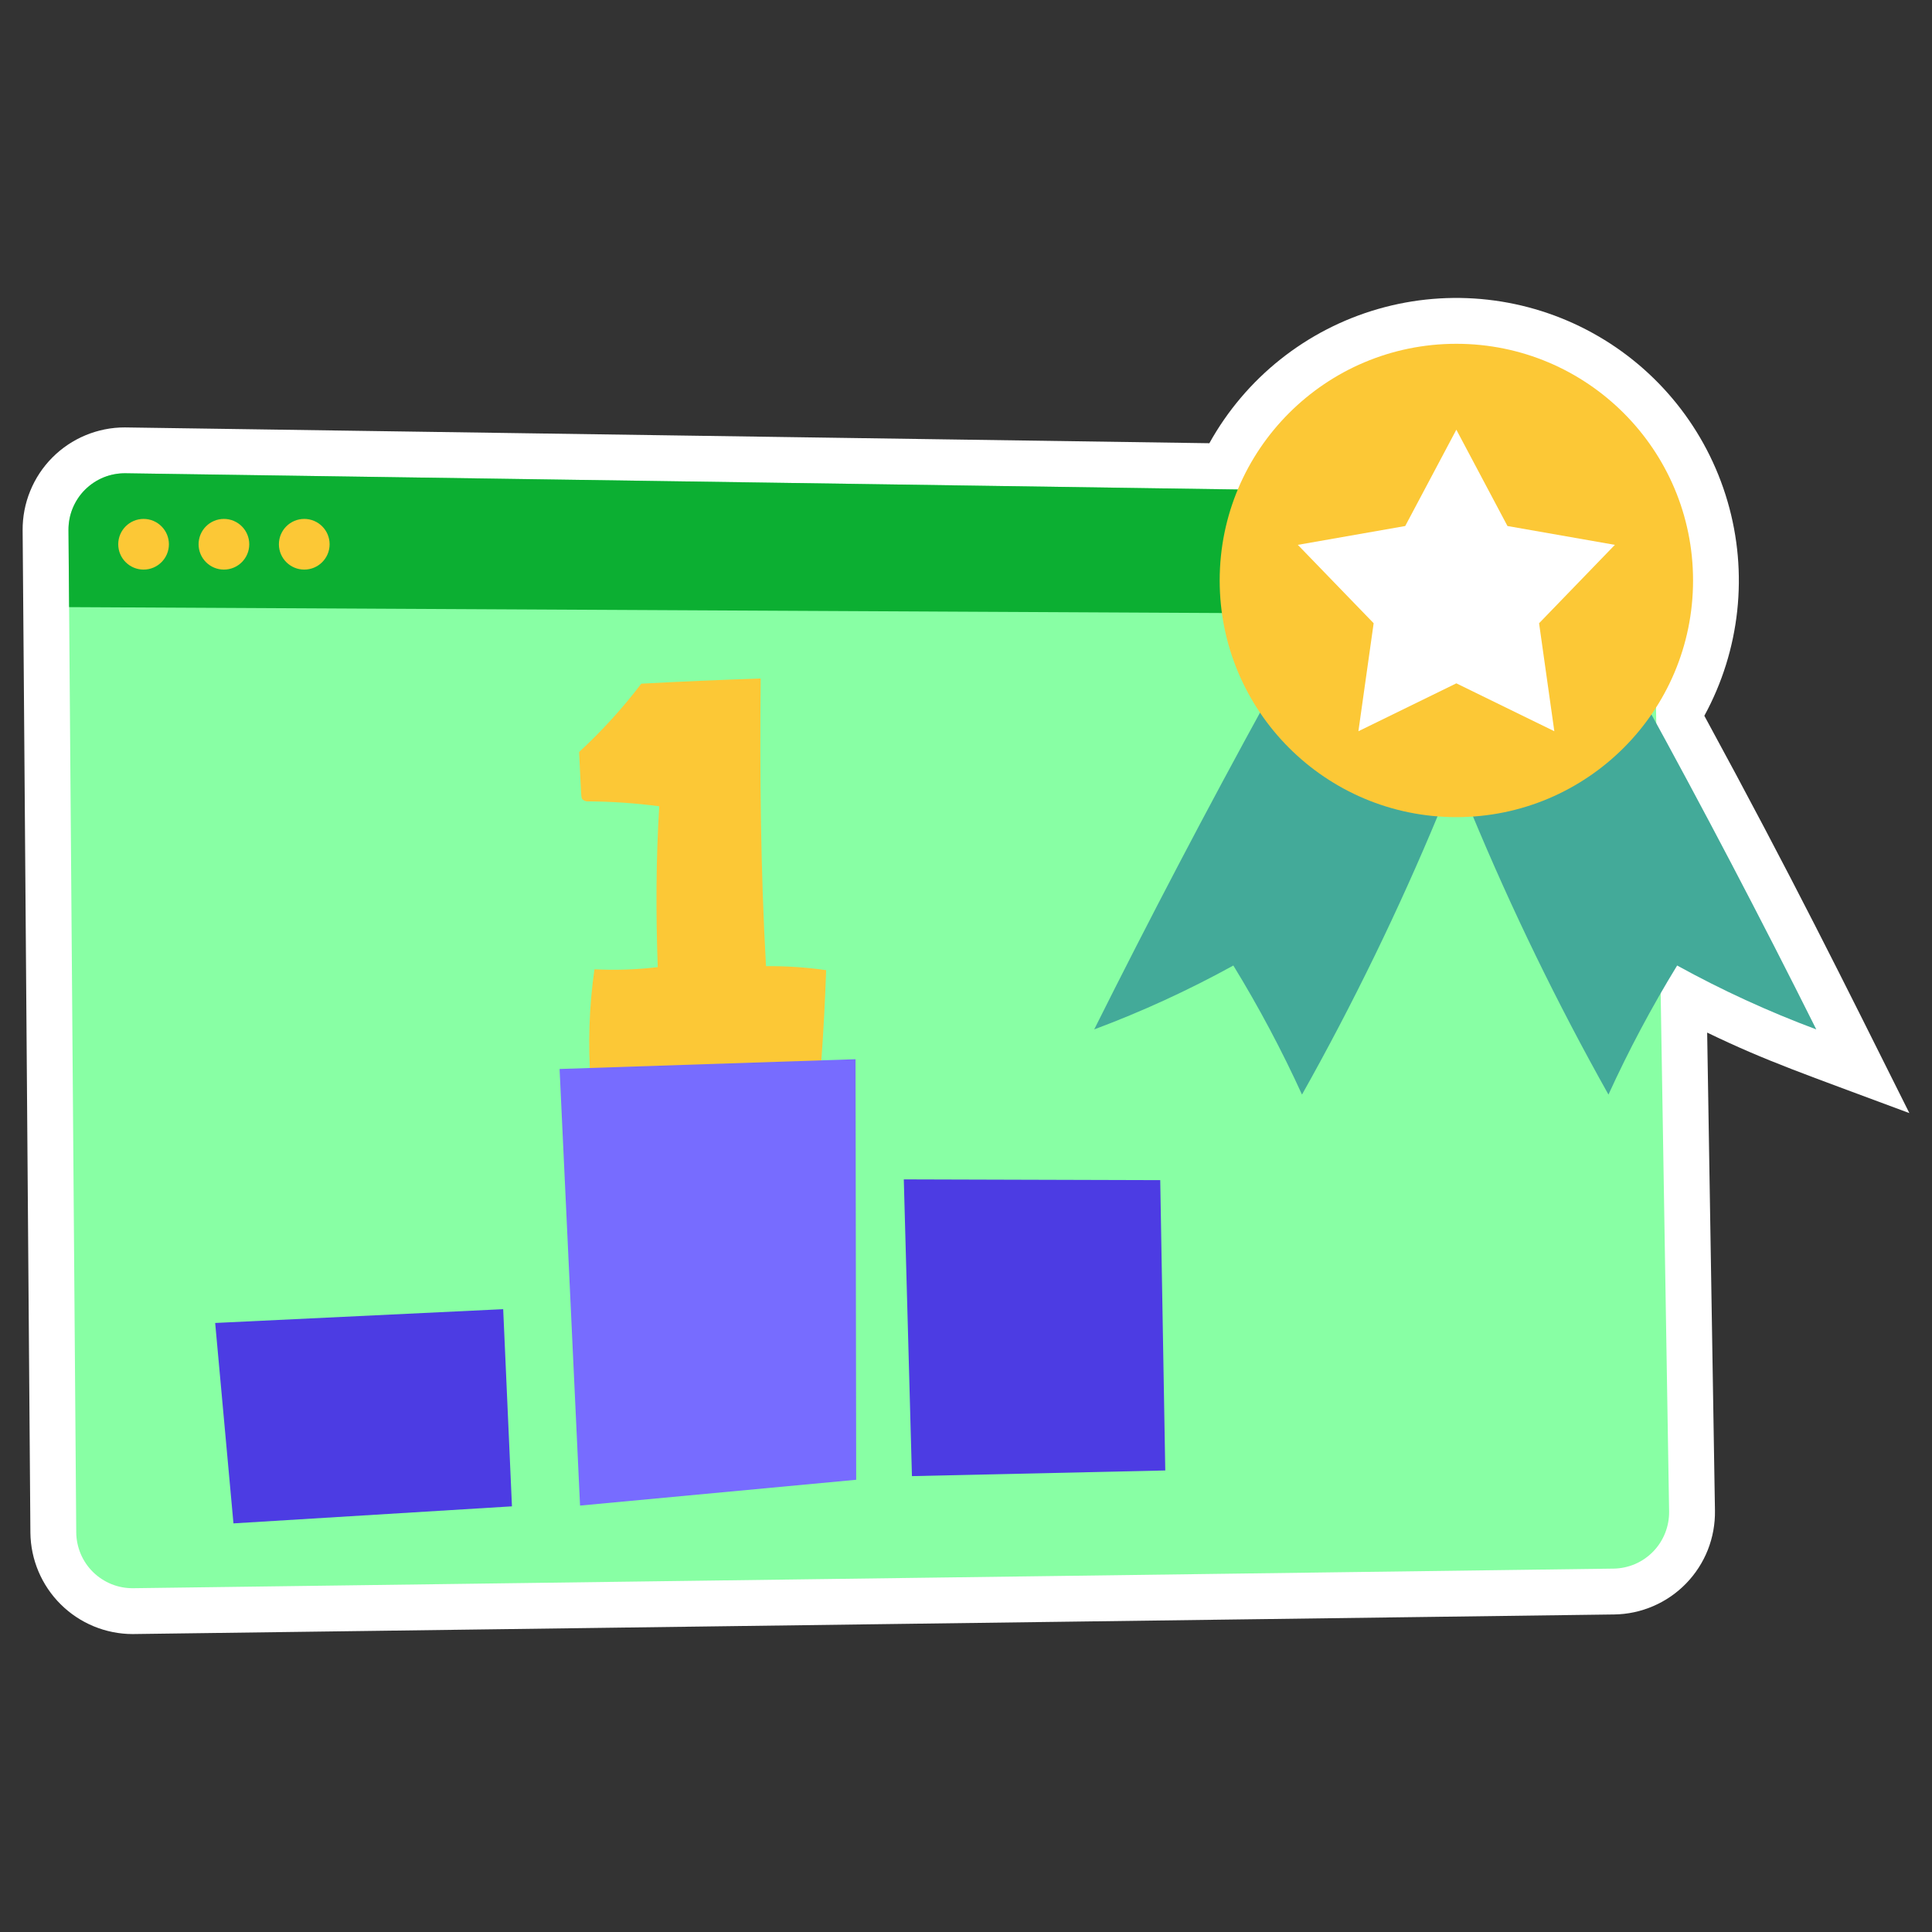 <svg width="56" height="56" viewBox="0 0 56 56" fill="none" xmlns="http://www.w3.org/2000/svg">
<rect x="0" y="0" width="56" height="56" fill="#333333" stroke="none"/>
<path d="M55.344 32.264C53.399 28.372 51.968 25.469 49.401 20.747C50.439 18.846 50.681 16.61 50.073 14.531C49.466 12.451 48.06 10.697 46.162 9.652C44.265 8.607 42.03 8.356 39.948 8.955C37.866 9.554 36.106 10.953 35.054 12.847L3.618 12.389C3.227 12.388 2.84 12.466 2.479 12.616C2.118 12.766 1.791 12.986 1.515 13.264C1.24 13.541 1.022 13.871 0.875 14.233C0.727 14.595 0.653 14.982 0.656 15.373C0.683 18.669 0.643 13.529 0.881 44.426C0.89 45.207 1.205 45.952 1.759 46.502C2.312 47.052 3.061 47.362 3.841 47.364L46.788 46.796C47.178 46.791 47.562 46.709 47.92 46.554C48.278 46.4 48.602 46.177 48.873 45.897C49.145 45.617 49.358 45.287 49.502 44.925C49.645 44.562 49.715 44.175 49.709 43.786L49.483 29.93C51.218 30.768 52.308 31.13 55.344 32.264Z" fill="white"/>
<path d="M48.38 43.807C48.383 44.022 48.344 44.236 48.265 44.435C48.186 44.635 48.069 44.817 47.919 44.971C47.769 45.126 47.591 45.249 47.394 45.334C47.196 45.419 46.984 45.464 46.769 45.467L3.864 46.035C3.649 46.038 3.436 45.999 3.236 45.919C3.036 45.839 2.854 45.72 2.7 45.57C2.546 45.419 2.424 45.24 2.34 45.042C2.256 44.843 2.212 44.631 2.21 44.416C1.981 14.659 2.01 18.425 1.985 15.363C1.984 15.145 2.025 14.93 2.108 14.729C2.191 14.528 2.313 14.345 2.467 14.192C2.622 14.039 2.805 13.918 3.006 13.836C3.208 13.755 3.424 13.715 3.641 13.718L46.317 14.34C46.741 14.347 47.146 14.518 47.447 14.817C47.747 15.117 47.919 15.521 47.926 15.945C47.972 18.786 48.203 32.928 48.38 43.807Z" fill="#88FFA4"/>
<path d="M47.957 17.834L2.003 17.598L1.985 15.363C1.984 15.145 2.025 14.93 2.108 14.729C2.191 14.528 2.313 14.345 2.467 14.192C2.622 14.039 2.805 13.918 3.006 13.836C3.208 13.755 3.424 13.715 3.641 13.718L46.317 14.34C46.741 14.347 47.146 14.518 47.447 14.817C47.747 15.117 47.919 15.521 47.926 15.945L47.957 17.834Z" fill="#0CAF32"/>
<path d="M4.162 16.51C4.567 16.51 4.896 16.181 4.896 15.776C4.896 15.37 4.567 15.041 4.162 15.041C3.756 15.041 3.427 15.37 3.427 15.776C3.427 16.181 3.756 16.51 4.162 16.51Z" fill="#FCC836"/>
<path d="M6.49 16.51C6.896 16.51 7.225 16.181 7.225 15.776C7.225 15.37 6.896 15.041 6.49 15.041C6.085 15.041 5.756 15.37 5.756 15.776C5.756 16.181 6.085 16.51 6.49 16.51Z" fill="#FCC836"/>
<path d="M8.819 16.51C9.225 16.51 9.554 16.181 9.554 15.776C9.554 15.37 9.225 15.041 8.819 15.041C8.413 15.041 8.084 15.37 8.084 15.776C8.084 16.181 8.413 16.51 8.819 16.51Z" fill="#FCC836"/>
<path d="M6.767 44.156L14.839 43.662L14.585 37.947L6.237 38.347L6.767 44.156Z" fill="#4C3CE3"/>
<path d="M19.065 28.033C18.456 28.106 17.842 28.127 17.23 28.096C17.076 29.177 17.04 30.272 17.121 31.361C18.415 31.523 19.579 31.456 20.74 31.39C21.758 31.332 22.786 31.273 23.768 30.997C23.788 30.922 23.801 30.846 23.805 30.769C23.869 29.887 23.916 29.005 23.946 28.121C23.369 28.038 22.786 27.999 22.203 28.005C22.047 25.235 22.021 22.451 22.048 19.668C20.869 19.706 19.779 19.753 18.588 19.817C18.046 20.528 17.443 21.191 16.786 21.797C16.853 23.148 16.839 23.117 16.885 23.172C16.909 23.193 16.936 23.209 16.966 23.218C16.996 23.228 17.028 23.231 17.059 23.228C17.745 23.233 18.429 23.281 19.109 23.37C19.013 24.919 19.009 26.474 19.065 28.033Z" fill="#FCC836"/>
<path d="M26.197 34.185L26.433 42.786L33.776 42.622L33.63 34.207L26.197 34.185Z" fill="#4C3CE3"/>
<path d="M16.22 30.985L24.798 30.702L24.817 42.892L16.813 43.64L16.22 30.985Z" fill="#776CFF"/>
<path d="M36.724 20.287C34.993 23.437 33.323 26.621 31.716 29.838C33.103 29.32 34.452 28.701 35.749 27.986C36.488 29.192 37.152 30.441 37.739 31.727C39.222 29.088 40.547 26.364 41.707 23.569C40.691 21.932 38.96 20.757 36.724 20.287Z" fill="#43AA99"/>
<path d="M47.638 20.287C49.369 23.437 51.038 26.621 52.646 29.838C51.258 29.32 49.91 28.701 48.613 27.986C47.874 29.192 47.209 30.441 46.622 31.727C45.14 29.088 43.815 26.364 42.655 23.569C43.671 21.932 45.402 20.757 47.638 20.287Z" fill="#43AA99"/>
<path d="M42.213 23.685C46.002 23.685 49.074 20.614 49.074 16.825C49.074 13.036 46.002 9.965 42.213 9.965C38.425 9.965 35.353 13.036 35.353 16.825C35.353 20.614 38.425 23.685 42.213 23.685Z" fill="#FCC836"/>
<path d="M42.213 12.455L43.695 15.247L46.808 15.793L44.611 18.065L45.053 21.195L42.213 19.807L39.374 21.195L39.816 18.065L37.618 15.793L40.731 15.247L42.213 12.455Z" fill="white"/>
</svg>
